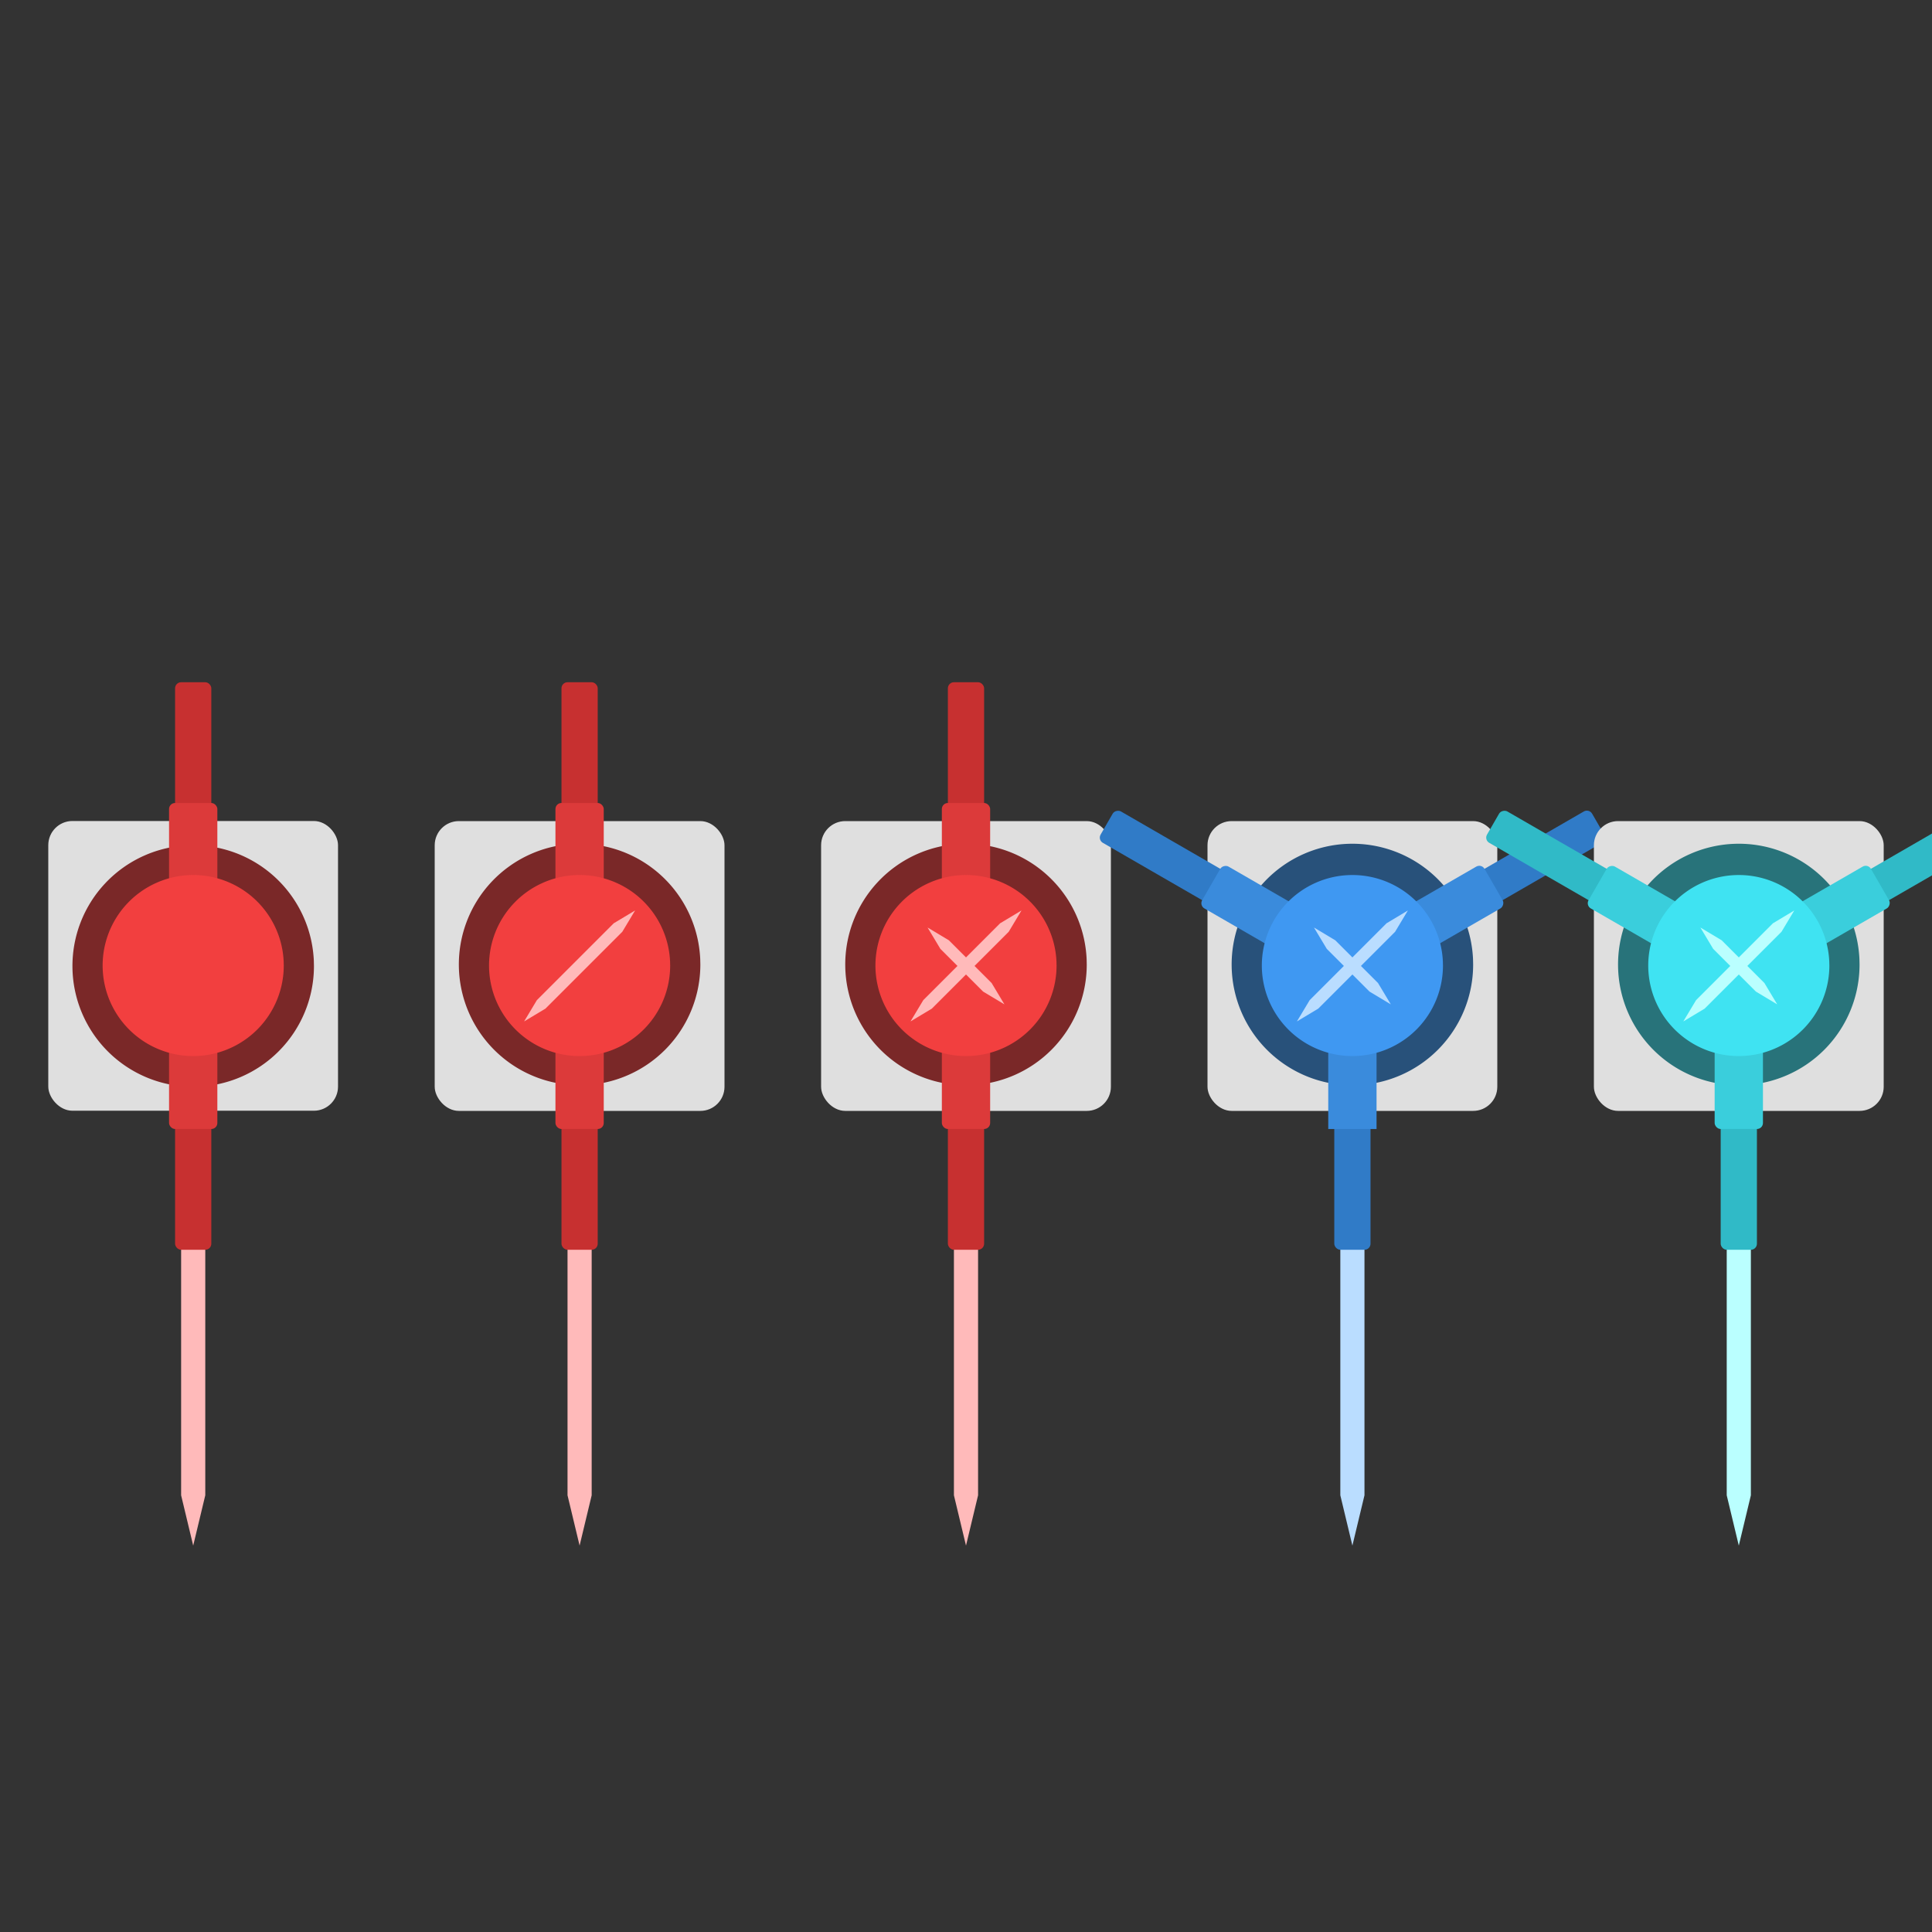 <?xml version="1.0" encoding="UTF-8" standalone="no"?>
<!-- Created with Inkscape (http://www.inkscape.org/) -->

<svg
   width="1280"
   height="1280"
   viewBox="0 0 1280 1280"
   version="1.1"
   id="SVGRoot"
   sodipodi:docname="tower.svg"
   inkscape:version="1.4.2 (ebf0e94, 2025-05-08)"
   inkscape:export-batch-path="/home/lionel/Documents/Godot/tower-defense/assets/towers/energy_blades/42"
   inkscape:export-batch-name=""
   xmlns:inkscape="http://www.inkscape.org/namespaces/inkscape"
   xmlns:sodipodi="http://sodipodi.sourceforge.net/DTD/sodipodi-0.dtd"
   xmlns="http://www.w3.org/2000/svg"
   xmlns:svg="http://www.w3.org/2000/svg">
  <rect x="0" y="0" width="1280" height="1280" fill="#333333" stroke="none"/>
  <sodipodi:namedview
     id="namedview137"
     pagecolor="#505050"
     bordercolor="#eeeeee"
     borderopacity="1"
     inkscape:showpageshadow="0"
     inkscape:pageopacity="0"
     inkscape:pagecheckerboard="0"
     inkscape:deskcolor="#505050"
     inkscape:document-units="px"
     showgrid="true"
     inkscape:zoom="0.5"
     inkscape:cx="299"
     inkscape:cy="812"
     inkscape:window-width="1920"
     inkscape:window-height="1011"
     inkscape:window-x="0"
     inkscape:window-y="32"
     inkscape:window-maximized="1"
     inkscape:current-layer="g13">
    <inkscape:grid
       type="xygrid"
       id="grid260"
       empspacing="2"
       spacingx="4"
       spacingy="4"
       originx="0"
       originy="0"
       units="px"
       dotted="false"
       snapvisiblegridlinesonly="true" />
    <inkscape:grid
       id="grid1"
       units="px"
       originx="0"
       originy="0"
       spacingx="128"
       spacingy="128"
       empcolor="#0099e5"
       empopacity="0.302"
       color="#0099e5"
       opacity="0.149"
       empspacing="1"
       enabled="true"
       visible="true"
       dotted="false" />
    <inkscape:grid
       id="grid2"
       units="px"
       originx="0"
       originy="0"
       spacingx="256"
       spacingy="256"
       empcolor="#0099e5"
       empopacity="0.302"
       color="#0099e5"
       opacity="0.149"
       empspacing="1"
       enabled="true"
       visible="true" />
  </sodipodi:namedview>
  <defs
     id="defs132" />
  <g
     inkscape:label="00"
     inkscape:groupmode="layer"
     id="layer1"
     style="display:none">
    <g
       id="layer2"
       inkscape:label="base"
       transform="matrix(1.005,0,0,1.005,-0.67,-0.67)"
       style="stroke-width:0.995">
      <rect
         style="fill:#dfdfdf;stroke-width:1.99;stroke-dasharray:none"
         id="rect1"
         width="191"
         height="191"
         x="32.5"
         y="32.5"
         ry="15.917"
         rx="15.917" />
    </g>
    <g
       id="layer7"
       inkscape:label="base_ring"
       style="display:inline">
      <path
         style="display:inline;fill:#7a2828;fill-opacity:1;stroke-width:8;stroke-linecap:round;stroke-linejoin:round"
         id="path3"
         sodipodi:type="arc"
         sodipodi:cx="128"
         sodipodi:cy="128"
         sodipodi:rx="80"
         sodipodi:ry="80"
         sodipodi:start="0"
         sodipodi:end="6.2374964"
         sodipodi:open="true"
         sodipodi:arc-type="arc"
         d="M 208,128 A 80,80 0 0 1 128.914,207.995 80,80 0 0 1 48.021,129.827 80,80 0 0 1 125.259,48.047 80,80 0 0 1 207.917,124.346"
         inkscape:label="base_ring" />
    </g>
    <g
       id="layer8"
       inkscape:label="blade"
       style="display:inline">
      <path
         style="display:inline;fill:#ffbaba;fill-opacity:1;stroke:none;stroke-width:1px;stroke-linecap:butt;stroke-linejoin:miter;stroke-opacity:1"
         d="m 136,256 v 160 l -8,32 -8,-32 V 256 Z"
         id="path5"
         sodipodi:nodetypes="cccccc"
         inkscape:label="blade" />
    </g>
    <g
       id="layer6"
       inkscape:label="blade_holder"
       style="display:inline">
      <rect
         style="display:inline;fill:#d23535;fill-opacity:1;stroke-width:8;stroke-linecap:round;stroke-linejoin:round"
         id="rect4"
         width="24"
         height="264"
         x="116"
         y="-4"
         rx="4"
         ry="4"
         inkscape:label="blade_holder" />
    </g>
    <g
       id="layer5"
       inkscape:label="cover"
       style="display:inline;stroke-width:1.004"
       transform="matrix(1,0,0,0.992,2.3602512e-5,0.963)">
      <path
         style="display:inline;fill:#f23f3f;fill-opacity:1;stroke-width:8.03;stroke-linecap:round;stroke-linejoin:round"
         id="path4"
         sodipodi:type="arc"
         sodipodi:cx="127.99999"
         sodipodi:cy="128"
         sodipodi:rx="60.000008"
         sodipodi:ry="60.454964"
         sodipodi:start="0"
         sodipodi:end="6.2374964"
         sodipodi:open="true"
         sodipodi:arc-type="arc"
         d="m 188,128 a 60,60.455 0 0 1 -59.315,60.451 60,60.455 0 0 1 -60.67,-59.07 60,60.455 0 0 1 57.929,-61.8 60,60.455 0 0 1 61.993,57.658"
         inkscape:label="cover" />
    </g>
  </g>
  <g
     inkscape:label="10"
     inkscape:groupmode="layer"
     id="g42"
     style="display:none">
    <g
       id="g37"
       inkscape:label="base"
       transform="matrix(1.005,0,0,1.005,255.33,-0.67)"
       style="stroke-width:0.995">
      <rect
         style="fill:#dfdfdf;stroke-width:1.99;stroke-dasharray:none"
         id="rect36"
         width="191"
         height="191"
         x="32.5"
         y="32.5"
         ry="15.917"
         rx="15.917" />
    </g>
    <g
       id="g38"
       inkscape:label="base_ring"
       style="display:inline"
       transform="translate(256)">
      <path
         style="display:inline;fill:#7a2828;fill-opacity:1;stroke-width:8;stroke-linecap:round;stroke-linejoin:round"
         id="path37"
         sodipodi:type="arc"
         sodipodi:cx="128"
         sodipodi:cy="128"
         sodipodi:rx="80"
         sodipodi:ry="80"
         sodipodi:start="0"
         sodipodi:end="6.2374964"
         sodipodi:open="true"
         sodipodi:arc-type="arc"
         d="M 208,128 A 80,80 0 0 1 128.914,207.995 80,80 0 0 1 48.021,129.827 80,80 0 0 1 125.259,48.047 80,80 0 0 1 207.917,124.346"
         inkscape:label="base_ring" />
    </g>
    <g
       id="g39"
       inkscape:label="blade"
       style="display:inline"
       transform="translate(256)">
      <path
         style="display:inline;fill:#ffbaba;fill-opacity:1;stroke:none;stroke-width:1px;stroke-linecap:butt;stroke-linejoin:miter;stroke-opacity:1"
         d="m 136,256 v 160 l -8,32 -8,-32 V 256 Z"
         id="path38"
         sodipodi:nodetypes="cccccc"
         inkscape:label="blade" />
    </g>
    <g
       id="g40"
       inkscape:label="blade_holder"
       style="display:inline"
       transform="translate(256)">
      <rect
         style="display:inline;fill:#d23535;fill-opacity:1;stroke-width:8;stroke-linecap:round;stroke-linejoin:round"
         id="rect39"
         width="24"
         height="264"
         x="116"
         y="-4"
         rx="4"
         ry="4"
         inkscape:label="blade_holder" />
    </g>
    <g
       id="g41"
       inkscape:label="cover"
       style="display:inline;stroke-width:1.004"
       transform="matrix(1,0,0,0.992,256,0.963)">
      <path
         style="display:inline;fill:#f23f3f;fill-opacity:1;stroke-width:8.03;stroke-linecap:round;stroke-linejoin:round"
         id="path40"
         sodipodi:type="arc"
         sodipodi:cx="127.99999"
         sodipodi:cy="128"
         sodipodi:rx="60.000008"
         sodipodi:ry="60.454964"
         sodipodi:start="0"
         sodipodi:end="6.2374964"
         sodipodi:open="true"
         sodipodi:arc-type="arc"
         d="m 188,128 a 60,60.455 0 0 1 -59.315,60.451 60,60.455 0 0 1 -60.67,-59.07 60,60.455 0 0 1 57.929,-61.8 60,60.455 0 0 1 61.993,57.658"
         inkscape:label="cover" />
      <path
         style="display:inline;fill:#ffbaba;fill-opacity:1;stroke:none;stroke-width:1.004px;stroke-linecap:butt;stroke-linejoin:miter;stroke-opacity:1"
         d="m 164.77,90.952 -14.142,8.55 -50.912,51.298 -8.485,14.249 14.142,-8.55 50.912,-51.298 z"
         id="path42" />
    </g>
  </g>
  <g
     inkscape:label="20"
     inkscape:groupmode="layer"
     id="g48"
     style="display:none"
     transform="translate(256)">
    <g
       id="g43"
       inkscape:label="base"
       transform="matrix(1.005,0,0,1.005,255.33,-0.67)"
       style="stroke-width:0.995">
      <rect
         style="fill:#dfdfdf;stroke-width:1.99;stroke-dasharray:none"
         id="rect42"
         width="191"
         height="191"
         x="32.5"
         y="32.5"
         ry="15.917"
         rx="15.917" />
    </g>
    <g
       id="g44"
       inkscape:label="base_ring"
       style="display:inline"
       transform="translate(256)">
      <path
         style="display:inline;fill:#7a2828;fill-opacity:1;stroke-width:8;stroke-linecap:round;stroke-linejoin:round"
         id="path43"
         sodipodi:type="arc"
         sodipodi:cx="128"
         sodipodi:cy="128"
         sodipodi:rx="80"
         sodipodi:ry="80"
         sodipodi:start="0"
         sodipodi:end="6.2374964"
         sodipodi:open="true"
         sodipodi:arc-type="arc"
         d="M 208,128 A 80,80 0 0 1 128.914,207.995 80,80 0 0 1 48.021,129.827 80,80 0 0 1 125.259,48.047 80,80 0 0 1 207.917,124.346"
         inkscape:label="base_ring" />
    </g>
    <g
       id="g45"
       inkscape:label="blade"
       style="display:inline"
       transform="translate(256)">
      <path
         style="display:inline;fill:#ffbaba;fill-opacity:1;stroke:none;stroke-width:1px;stroke-linecap:butt;stroke-linejoin:miter;stroke-opacity:1"
         d="m 136,256 v 160 l -8,32 -8,-32 V 256 Z"
         id="path44"
         sodipodi:nodetypes="cccccc"
         inkscape:label="blade" />
    </g>
    <g
       id="g46"
       inkscape:label="blade_holder"
       style="display:inline"
       transform="translate(256)">
      <rect
         style="display:inline;fill:#d23535;fill-opacity:1;stroke-width:8;stroke-linecap:round;stroke-linejoin:round"
         id="rect45"
         width="24"
         height="264"
         x="116"
         y="-4"
         rx="4"
         ry="4"
         inkscape:label="blade_holder" />
    </g>
    <g
       id="g47"
       inkscape:label="cover"
       style="display:inline;stroke-width:1.004"
       transform="matrix(1,0,0,0.992,256,0.963)">
      <path
         style="display:inline;fill:#f23f3f;fill-opacity:1;stroke-width:8.03;stroke-linecap:round;stroke-linejoin:round"
         id="path46"
         sodipodi:type="arc"
         sodipodi:cx="127.99999"
         sodipodi:cy="128"
         sodipodi:rx="60.000008"
         sodipodi:ry="60.454964"
         sodipodi:start="0"
         sodipodi:end="6.2374964"
         sodipodi:open="true"
         sodipodi:arc-type="arc"
         d="m 188,128 a 60,60.455 0 0 1 -59.315,60.451 60,60.455 0 0 1 -60.67,-59.07 60,60.455 0 0 1 57.929,-61.8 60,60.455 0 0 1 61.993,57.658"
         inkscape:label="cover" />
      <path
         style="display:inline;fill:#ffbaba;fill-opacity:1;stroke:none;stroke-width:1.004px;stroke-linecap:butt;stroke-linejoin:miter;stroke-opacity:1"
         d="m 102.544,102.351 8.485,14.249 28.284,28.499 14.142,8.55 -8.485,-14.249 -28.284,-28.499 z"
         id="path36"
         sodipodi:nodetypes="ccccccc" />
      <path
         style="display:inline;fill:#ffbaba;fill-opacity:1;stroke:none;stroke-width:1.004px;stroke-linecap:butt;stroke-linejoin:miter;stroke-opacity:1"
         d="m 164.77,90.952 -14.142,8.55 -50.912,51.298 -8.485,14.249 14.142,-8.55 50.912,-51.298 z"
         id="path47" />
    </g>
  </g>
  <g
     inkscape:label="30"
     inkscape:groupmode="layer"
     id="g113"
     style="display:none"
     transform="translate(256)">
    <g
       id="g107"
       inkscape:label="base"
       transform="matrix(1.005,0,0,1.005,511.33,-0.67)"
       style="stroke-width:0.995">
      <rect
         style="fill:#dfdfdf;stroke-width:1.99;stroke-dasharray:none"
         id="rect107"
         width="191"
         height="191"
         x="32.5"
         y="32.5"
         ry="15.917"
         rx="15.917" />
    </g>
    <g
       id="g108"
       inkscape:label="base_ring"
       style="display:inline"
       transform="translate(512)">
      <path
         style="display:inline;fill:#28517a;fill-opacity:1;stroke-width:8;stroke-linecap:round;stroke-linejoin:round"
         id="path107"
         sodipodi:type="arc"
         sodipodi:cx="128"
         sodipodi:cy="128"
         sodipodi:rx="80"
         sodipodi:ry="80"
         sodipodi:start="0"
         sodipodi:end="6.2374964"
         sodipodi:open="true"
         sodipodi:arc-type="arc"
         d="M 208,128 A 80,80 0 0 1 128.914,207.995 80,80 0 0 1 48.021,129.827 80,80 0 0 1 125.259,48.047 80,80 0 0 1 207.917,124.346"
         inkscape:label="base_ring" />
    </g>
    <g
       id="g109"
       inkscape:label="blade"
       style="display:inline"
       transform="translate(512)">
      <path
         style="display:inline;fill:#baddff;fill-opacity:1;stroke:none;stroke-width:1px;stroke-linecap:butt;stroke-linejoin:miter;stroke-opacity:1"
         d="m 136,256 v 160 l -8,32 -8,-32 V 256 Z"
         id="path108"
         sodipodi:nodetypes="cccccc"
         inkscape:label="blade" />
    </g>
    <g
       id="g110"
       inkscape:label="blade_holder"
       style="display:inline;stroke-width:1.817"
       transform="matrix(1,0,0,0.303,512,181.212)">
      <rect
         style="display:inline;fill:#3583d2;fill-opacity:1;stroke-width:14.533;stroke-linecap:round;stroke-linejoin:round"
         id="rect109"
         width="24"
         height="264"
         x="116"
         y="-4"
         rx="4"
         ry="13.2"
         inkscape:label="blade_holder" />
      <rect
         style="display:inline;fill:#3583d2;fill-opacity:1;stroke-width:14.533;stroke-linecap:round;stroke-linejoin:round"
         id="rect113"
         width="24"
         height="264"
         x="116"
         y="-4"
         rx="4"
         ry="13.2"
         inkscape:label="blade_holder"
         transform="matrix(-0.5,-2.858,0.262,-0.5,238.083,102.409)" />
      <rect
         style="display:inline;fill:#3583d2;fill-opacity:1;stroke-width:14.533;stroke-linecap:round;stroke-linejoin:round"
         id="rect114"
         width="24"
         height="264"
         x="116"
         y="-4"
         rx="4"
         ry="13.2"
         inkscape:label="blade_holder"
         transform="matrix(-0.5,2.858,-0.262,-0.5,145.917,-629.209)" />
    </g>
    <g
       id="g112"
       inkscape:label="cover"
       style="display:inline;stroke-width:1.004"
       transform="matrix(1,0,0,0.992,512,0.963)">
      <path
         style="display:inline;fill:#3f98f2;fill-opacity:1;stroke-width:8.03;stroke-linecap:round;stroke-linejoin:round"
         id="path110"
         sodipodi:type="arc"
         sodipodi:cx="127.99999"
         sodipodi:cy="128"
         sodipodi:rx="60.000008"
         sodipodi:ry="60.454964"
         sodipodi:start="0"
         sodipodi:end="6.2374964"
         sodipodi:open="true"
         sodipodi:arc-type="arc"
         d="m 188,128 a 60,60.455 0 0 1 -59.315,60.451 60,60.455 0 0 1 -60.67,-59.07 60,60.455 0 0 1 57.929,-61.8 60,60.455 0 0 1 61.993,57.658"
         inkscape:label="cover" />
      <path
         style="display:inline;fill:#baddff;fill-opacity:1;stroke:none;stroke-width:1.004px;stroke-linecap:butt;stroke-linejoin:miter;stroke-opacity:1"
         d="m 102.544,102.351 8.485,14.249 28.284,28.499 14.142,8.55 -8.485,-14.249 -28.284,-28.499 z"
         id="path111"
         sodipodi:nodetypes="ccccccc" />
      <path
         style="display:inline;fill:#baddff;fill-opacity:1;stroke:none;stroke-width:1.004px;stroke-linecap:butt;stroke-linejoin:miter;stroke-opacity:1"
         d="m 164.77,90.952 -14.142,8.55 -50.912,51.298 -8.485,14.249 14.142,-8.55 50.912,-51.298 z"
         id="path112" />
    </g>
  </g>
  <g
     inkscape:label="40"
     inkscape:groupmode="layer"
     id="g124"
     style="display:none"
     transform="translate(256)">
    <g
       id="g117"
       inkscape:label="base"
       transform="matrix(1.005,0,0,1.005,767.33,-0.67)"
       style="stroke-width:0.995">
      <rect
         style="fill:#dfdfdf;stroke-width:1.99;stroke-dasharray:none"
         id="rect117"
         width="191"
         height="191"
         x="32.5"
         y="32.5"
         ry="15.917"
         rx="15.917" />
    </g>
    <g
       id="g118"
       inkscape:label="base_ring"
       style="display:inline"
       transform="translate(768)">
      <path
         style="display:inline;fill:#28737a;fill-opacity:1;stroke-width:8;stroke-linecap:round;stroke-linejoin:round"
         id="path117"
         sodipodi:type="arc"
         sodipodi:cx="128"
         sodipodi:cy="128"
         sodipodi:rx="80"
         sodipodi:ry="80"
         sodipodi:start="0"
         sodipodi:end="6.2374964"
         sodipodi:open="true"
         sodipodi:arc-type="arc"
         d="M 208,128 A 80,80 0 0 1 128.914,207.995 80,80 0 0 1 48.021,129.827 80,80 0 0 1 125.259,48.047 80,80 0 0 1 207.917,124.346"
         inkscape:label="base_ring" />
    </g>
    <g
       id="g119"
       inkscape:label="blade"
       style="display:inline"
       transform="translate(768)">
      <path
         style="display:inline;fill:#baffff;fill-opacity:1;stroke:none;stroke-width:1px;stroke-linecap:butt;stroke-linejoin:miter;stroke-opacity:1"
         d="m 136,256 v 160 l -8,32 -8,-32 V 256 Z"
         id="path118"
         sodipodi:nodetypes="cccccc"
         inkscape:label="blade" />
    </g>
    <g
       id="g121"
       inkscape:label="blade_holder"
       style="display:inline;stroke-width:1.817"
       transform="matrix(1,0,0,0.303,768,181.212)">
      <rect
         style="display:inline;fill:#35c5d2;fill-opacity:1;stroke-width:14.533;stroke-linecap:round;stroke-linejoin:round"
         id="rect119"
         width="24"
         height="264"
         x="116"
         y="-4"
         rx="4"
         ry="13.2"
         inkscape:label="blade_holder" />
      <rect
         style="display:inline;fill:#35c5d2;fill-opacity:1;stroke-width:14.533;stroke-linecap:round;stroke-linejoin:round"
         id="rect120"
         width="24"
         height="264"
         x="116"
         y="-4"
         rx="4"
         ry="13.2"
         inkscape:label="blade_holder"
         transform="matrix(-0.5,-2.858,0.262,-0.5,238.083,102.409)" />
      <rect
         style="display:inline;fill:#35c5d2;fill-opacity:1;stroke-width:14.533;stroke-linecap:round;stroke-linejoin:round"
         id="rect121"
         width="24"
         height="264"
         x="116"
         y="-4"
         rx="4"
         ry="13.2"
         inkscape:label="blade_holder"
         transform="matrix(-0.5,2.858,-0.262,-0.5,145.917,-629.209)" />
    </g>
    <g
       id="g123"
       inkscape:label="cover"
       style="display:inline;stroke-width:1.004"
       transform="matrix(1,0,0,0.992,768,0.963)">
      <path
         style="display:inline;fill:#3fe3f2;fill-opacity:1;stroke-width:8.03;stroke-linecap:round;stroke-linejoin:round"
         id="path121"
         sodipodi:type="arc"
         sodipodi:cx="127.99999"
         sodipodi:cy="128"
         sodipodi:rx="60.000008"
         sodipodi:ry="60.454964"
         sodipodi:start="0"
         sodipodi:end="6.2374964"
         sodipodi:open="true"
         sodipodi:arc-type="arc"
         d="m 188,128 a 60,60.455 0 0 1 -59.315,60.451 60,60.455 0 0 1 -60.67,-59.07 60,60.455 0 0 1 57.929,-61.8 60,60.455 0 0 1 61.993,57.658"
         inkscape:label="cover" />
      <path
         style="display:inline;fill:#baffff;fill-opacity:1;stroke:none;stroke-width:1.004px;stroke-linecap:butt;stroke-linejoin:miter;stroke-opacity:1"
         d="m 102.544,102.351 8.485,14.249 28.284,28.499 14.142,8.55 -8.485,-14.249 -28.284,-28.499 z"
         id="path122"
         sodipodi:nodetypes="ccccccc" />
      <path
         style="display:inline;fill:#baffff;fill-opacity:1;stroke:none;stroke-width:1.004px;stroke-linecap:butt;stroke-linejoin:miter;stroke-opacity:1"
         d="m 164.77,90.952 -14.142,8.55 -50.912,51.298 -8.485,14.249 14.142,-8.55 50.912,-51.298 z"
         id="path123" />
    </g>
  </g>
  <g
     inkscape:groupmode="layer"
     id="layer4"
     inkscape:label="01"
     style="display:none">
    <g
       id="layer2-6"
       inkscape:label="base"
       transform="matrix(1.005,0,0,1.005,-4.188,267.347)"
       style="stroke-width:0.995">
      <rect
         style="display:inline;fill:#dfdfdf;stroke-width:1.99;stroke-dasharray:none"
         id="rect1-7"
         width="191"
         height="191"
         x="36"
         y="20.545"
         ry="15.917"
         rx="15.917" />
    </g>
    <g
       id="layer12"
       inkscape:label="base_ring"
       style="display:inline">
      <path
         style="display:inline;fill:#7a2828;fill-opacity:1;stroke-width:8;stroke-linecap:round;stroke-linejoin:round"
         id="path3-6"
         sodipodi:type="arc"
         sodipodi:cx="128"
         sodipodi:cy="384"
         sodipodi:rx="80"
         sodipodi:ry="80"
         sodipodi:start="0"
         sodipodi:end="6.2374964"
         sodipodi:open="true"
         sodipodi:arc-type="arc"
         d="m 208,384 a 80,80 0 0 1 -79.086,79.995 80,80 0 0 1 -80.893,-78.167 80,80 0 0 1 77.238,-81.78 80,80 0 0 1 82.657,76.299"
         inkscape:label="base_ring" />
    </g>
    <g
       id="layer11"
       inkscape:label="blade"
       style="display:inline">
      <path
         style="display:inline;fill:#ffbaba;fill-opacity:1;stroke:none;stroke-width:1px;stroke-linecap:butt;stroke-linejoin:miter;stroke-opacity:1"
         d="M 136,528 V 694.667 L 128,728 120,694.667 V 528 Z"
         id="path5-5"
         sodipodi:nodetypes="cccccc"
         inkscape:label="blade" />
    </g>
    <g
       id="layer10"
       inkscape:label="blade_holder"
       style="display:inline">
      <rect
         style="display:inline;fill:#d23535;fill-opacity:1;stroke-width:8;stroke-linecap:round;stroke-linejoin:round"
         id="rect4-3"
         width="24"
         height="296"
         x="116"
         y="236"
         rx="4"
         ry="4"
         inkscape:label="blade_holder" />
    </g>
    <g
       id="layer9"
       inkscape:label="cover"
       style="display:inline;stroke-width:1.004"
       transform="matrix(1,0,0,0.992,1.6657246e-5,2.89)">
      <path
         style="display:inline;fill:#f23f3f;fill-opacity:1;stroke-width:8.03;stroke-linecap:round;stroke-linejoin:round"
         id="path4-2"
         sodipodi:type="arc"
         sodipodi:cx="128"
         sodipodi:cy="384"
         sodipodi:rx="60.000008"
         sodipodi:ry="60.454964"
         sodipodi:start="0"
         sodipodi:end="6.2374964"
         sodipodi:open="true"
         sodipodi:arc-type="arc"
         d="m 188,384 a 60,60.455 0 0 1 -59.315,60.451 60,60.455 0 0 1 -60.67,-59.07 60,60.455 0 0 1 57.929,-61.8 60,60.455 0 0 1 61.993,57.658"
         inkscape:label="cover" />
    </g>
  </g>
  <g
     inkscape:groupmode="layer"
     id="g30"
     inkscape:label="11"
     style="display:none">
    <g
       id="g25"
       inkscape:label="base"
       transform="matrix(1.005,0,0,1.005,251.812,267.347)"
       style="stroke-width:0.995">
      <rect
         style="display:inline;fill:#dfdfdf;stroke-width:1.99;stroke-dasharray:none"
         id="rect24"
         width="191"
         height="191"
         x="36"
         y="20.545"
         ry="15.917"
         rx="15.917" />
    </g>
    <g
       id="g26"
       inkscape:label="base_ring"
       style="display:inline"
       transform="translate(256)">
      <path
         style="display:inline;fill:#7a2828;fill-opacity:1;stroke-width:8;stroke-linecap:round;stroke-linejoin:round"
         id="path25"
         sodipodi:type="arc"
         sodipodi:cx="128"
         sodipodi:cy="384"
         sodipodi:rx="80"
         sodipodi:ry="80"
         sodipodi:start="0"
         sodipodi:end="6.2374964"
         sodipodi:open="true"
         sodipodi:arc-type="arc"
         d="m 208,384 a 80,80 0 0 1 -79.086,79.995 80,80 0 0 1 -80.893,-78.167 80,80 0 0 1 77.238,-81.78 80,80 0 0 1 82.657,76.299"
         inkscape:label="base_ring" />
    </g>
    <g
       id="g27"
       inkscape:label="blade"
       style="display:inline"
       transform="translate(256)">
      <path
         style="display:inline;fill:#ffbaba;fill-opacity:1;stroke:none;stroke-width:1px;stroke-linecap:butt;stroke-linejoin:miter;stroke-opacity:1"
         d="M 136,528 V 694.667 L 128,728 120,694.667 V 528 Z"
         id="path26"
         sodipodi:nodetypes="cccccc"
         inkscape:label="blade" />
    </g>
    <g
       id="g28"
       inkscape:label="blade_holder"
       style="display:inline"
       transform="translate(256)">
      <rect
         style="display:inline;fill:#d23535;fill-opacity:1;stroke-width:8;stroke-linecap:round;stroke-linejoin:round"
         id="rect27"
         width="24"
         height="296"
         x="116"
         y="236"
         rx="4"
         ry="4"
         inkscape:label="blade_holder" />
    </g>
    <g
       id="g29"
       inkscape:label="cover"
       style="display:inline;stroke-width:1.004"
       transform="matrix(1,0,0,0.992,256,2.89)">
      <path
         style="display:inline;fill:#f23f3f;fill-opacity:1;stroke-width:8.03;stroke-linecap:round;stroke-linejoin:round"
         id="path28"
         sodipodi:type="arc"
         sodipodi:cx="128"
         sodipodi:cy="384"
         sodipodi:rx="60.000008"
         sodipodi:ry="60.454964"
         sodipodi:start="0"
         sodipodi:end="6.2374964"
         sodipodi:open="true"
         sodipodi:arc-type="arc"
         d="m 188,384 a 60,60.455 0 0 1 -59.315,60.451 60,60.455 0 0 1 -60.67,-59.07 60,60.455 0 0 1 57.929,-61.8 60,60.455 0 0 1 61.993,57.658"
         inkscape:label="cover" />
      <path
         style="display:inline;fill:#ffbaba;fill-opacity:1;stroke:none;stroke-width:1.004px;stroke-linecap:butt;stroke-linejoin:miter;stroke-opacity:1"
         d="m 164.77,346.952 -14.142,8.55 -50.912,51.298 -8.485,14.249 14.142,-8.55 50.912,-51.298 z"
         id="path30" />
    </g>
  </g>
  <g
     inkscape:groupmode="layer"
     id="g36"
     inkscape:label="21"
     style="display:none">
    <g
       id="g31"
       inkscape:label="base"
       transform="matrix(1.005,0,0,1.005,507.812,267.347)"
       style="stroke-width:0.995">
      <rect
         style="display:inline;fill:#dfdfdf;stroke-width:1.99;stroke-dasharray:none"
         id="rect30"
         width="191"
         height="191"
         x="36"
         y="20.545"
         ry="15.917"
         rx="15.917" />
    </g>
    <g
       id="g32"
       inkscape:label="base_ring"
       style="display:inline"
       transform="translate(512)">
      <path
         style="display:inline;fill:#7a2828;fill-opacity:1;stroke-width:8;stroke-linecap:round;stroke-linejoin:round"
         id="path31"
         sodipodi:type="arc"
         sodipodi:cx="128"
         sodipodi:cy="384"
         sodipodi:rx="80"
         sodipodi:ry="80"
         sodipodi:start="0"
         sodipodi:end="6.2374964"
         sodipodi:open="true"
         sodipodi:arc-type="arc"
         d="m 208,384 a 80,80 0 0 1 -79.086,79.995 80,80 0 0 1 -80.893,-78.167 80,80 0 0 1 77.238,-81.78 80,80 0 0 1 82.657,76.299"
         inkscape:label="base_ring" />
    </g>
    <g
       id="g33"
       inkscape:label="blade"
       style="display:inline"
       transform="translate(512)">
      <path
         style="display:inline;fill:#ffbaba;fill-opacity:1;stroke:none;stroke-width:1px;stroke-linecap:butt;stroke-linejoin:miter;stroke-opacity:1"
         d="M 136,528 V 694.667 L 128,728 120,694.667 V 528 Z"
         id="path32"
         sodipodi:nodetypes="cccccc"
         inkscape:label="blade" />
    </g>
    <g
       id="g34"
       inkscape:label="blade_holder"
       style="display:inline"
       transform="translate(512)">
      <rect
         style="display:inline;fill:#d23535;fill-opacity:1;stroke-width:8;stroke-linecap:round;stroke-linejoin:round"
         id="rect33"
         width="24"
         height="296"
         x="116"
         y="236"
         rx="4"
         ry="4"
         inkscape:label="blade_holder" />
    </g>
    <g
       id="g35"
       inkscape:label="cover"
       style="display:inline;stroke-width:1.004"
       transform="matrix(1,0,0,0.992,512,2.89)">
      <path
         style="display:inline;fill:#f23f3f;fill-opacity:1;stroke-width:8.03;stroke-linecap:round;stroke-linejoin:round"
         id="path34"
         sodipodi:type="arc"
         sodipodi:cx="128"
         sodipodi:cy="384"
         sodipodi:rx="60.000008"
         sodipodi:ry="60.454964"
         sodipodi:start="0"
         sodipodi:end="6.2374964"
         sodipodi:open="true"
         sodipodi:arc-type="arc"
         d="m 188,384 a 60,60.455 0 0 1 -59.315,60.451 60,60.455 0 0 1 -60.67,-59.07 60,60.455 0 0 1 57.929,-61.8 60,60.455 0 0 1 61.993,57.658"
         inkscape:label="cover" />
      <path
         style="display:inline;fill:#ffbaba;fill-opacity:1;stroke:none;stroke-width:1.004px;stroke-linecap:butt;stroke-linejoin:miter;stroke-opacity:1"
         d="m 164.77,346.952 -14.142,8.55 -50.912,51.298 -8.485,14.249 14.142,-8.55 50.912,-51.298 z"
         id="path35" />
      <path
         style="display:inline;fill:#ffbaba;fill-opacity:1;stroke:none;stroke-width:1.004px;stroke-linecap:butt;stroke-linejoin:miter;stroke-opacity:1"
         d="m 102.544,358.351 8.485,14.249 28.284,28.499 14.142,8.55 -8.485,-14.249 -28.284,-28.499 z"
         id="path48"
         sodipodi:nodetypes="ccccccc" />
    </g>
  </g>
  <g
     inkscape:groupmode="layer"
     id="g105"
     inkscape:label="31"
     style="display:none">
    <g
       id="g99"
       inkscape:label="base"
       transform="matrix(1.005,0,0,1.005,763.812,267.347)"
       style="stroke-width:0.995">
      <rect
         style="display:inline;fill:#dfdfdf;stroke-width:1.99;stroke-dasharray:none"
         id="rect99"
         width="191"
         height="191"
         x="36"
         y="20.545"
         ry="15.917"
         rx="15.917" />
    </g>
    <g
       id="g100"
       inkscape:label="base_ring"
       style="display:inline"
       transform="translate(768)">
      <path
         style="display:inline;fill:#28517a;fill-opacity:1;stroke-width:8;stroke-linecap:round;stroke-linejoin:round"
         id="path99"
         sodipodi:type="arc"
         sodipodi:cx="128"
         sodipodi:cy="384"
         sodipodi:rx="80"
         sodipodi:ry="80"
         sodipodi:start="0"
         sodipodi:end="6.2374964"
         sodipodi:open="true"
         sodipodi:arc-type="arc"
         d="m 208,384 a 80,80 0 0 1 -79.086,79.995 80,80 0 0 1 -80.893,-78.167 80,80 0 0 1 77.238,-81.78 80,80 0 0 1 82.657,76.299"
         inkscape:label="base_ring" />
    </g>
    <g
       id="g101"
       inkscape:label="blade"
       style="display:inline"
       transform="translate(768)">
      <path
         style="display:inline;fill:#baddff;fill-opacity:1;stroke:none;stroke-width:1px;stroke-linecap:butt;stroke-linejoin:miter;stroke-opacity:1"
         d="M 136,528 V 694.667 L 128,728 120,694.667 V 528 Z"
         id="path100"
         sodipodi:nodetypes="cccccc"
         inkscape:label="blade" />
    </g>
    <g
       id="g102"
       inkscape:label="blade_holder"
       style="display:inline;stroke-width:1.756"
       transform="matrix(1,0,0,0.324,768,359.459)"
       inkscape:transform-center-x="-3.8146973e-06"
       inkscape:transform-center-y="100">
      <rect
         style="display:inline;fill:#3583d2;fill-opacity:1;stroke-width:14.048;stroke-linecap:round;stroke-linejoin:round"
         id="rect101"
         width="24"
         height="296"
         x="116"
         y="236"
         rx="4"
         ry="12.333"
         inkscape:label="blade_holder" />
      <rect
         style="display:inline;fill:#3583d2;fill-opacity:1;stroke-width:14.048;stroke-linecap:round;stroke-linejoin:round"
         id="rect106"
         width="24"
         height="296"
         x="116"
         y="236"
         rx="4"
         ry="12.333"
         inkscape:label="blade_holder"
         transform="matrix(-0.5,2.67,-0.281,-0.5,213.253,-228.291)" />
      <rect
         style="display:inline;fill:#3583d2;fill-opacity:1;stroke-width:14.048;stroke-linecap:round;stroke-linejoin:round"
         id="rect105"
         width="24"
         height="296"
         x="116"
         y="236"
         rx="4"
         ry="12.333"
         inkscape:label="blade_holder"
         transform="matrix(-0.5,-2.67,0.281,-0.5,170.747,455.291)" />
    </g>
    <g
       id="g104"
       inkscape:label="cover"
       style="display:inline;stroke-width:1.004"
       transform="matrix(1,0,0,0.992,768,2.89)">
      <path
         style="display:inline;fill:#3f98f2;fill-opacity:1;stroke-width:8.03;stroke-linecap:round;stroke-linejoin:round"
         id="path102"
         sodipodi:type="arc"
         sodipodi:cx="128"
         sodipodi:cy="384"
         sodipodi:rx="60.000008"
         sodipodi:ry="60.454964"
         sodipodi:start="0"
         sodipodi:end="6.2374964"
         sodipodi:open="true"
         sodipodi:arc-type="arc"
         d="m 188,384 a 60,60.455 0 0 1 -59.315,60.451 60,60.455 0 0 1 -60.67,-59.07 60,60.455 0 0 1 57.929,-61.8 60,60.455 0 0 1 61.993,57.658"
         inkscape:label="cover" />
      <path
         style="display:inline;fill:#baddff;fill-opacity:1;stroke:none;stroke-width:1.004px;stroke-linecap:butt;stroke-linejoin:miter;stroke-opacity:1"
         d="m 164.77,346.952 -14.142,8.55 -50.912,51.298 -8.485,14.249 14.142,-8.55 50.912,-51.298 z"
         id="path103" />
      <path
         style="display:inline;fill:#baddff;fill-opacity:1;stroke:none;stroke-width:1.004px;stroke-linecap:butt;stroke-linejoin:miter;stroke-opacity:1"
         d="m 102.544,358.351 8.485,14.249 28.284,28.499 14.142,8.55 -8.485,-14.249 -28.284,-28.499 z"
         id="path104"
         sodipodi:nodetypes="ccccccc" />
    </g>
  </g>
  <g
     inkscape:groupmode="layer"
     id="g132"
     inkscape:label="41"
     style="display:none">
    <g
       id="g125"
       inkscape:label="base"
       transform="matrix(1.005,0,0,1.005,1019.812,267.347)"
       style="stroke-width:0.995">
      <rect
         style="display:inline;fill:#dfdfdf;stroke-width:1.99;stroke-dasharray:none"
         id="rect124"
         width="191"
         height="191"
         x="36"
         y="20.545"
         ry="15.917"
         rx="15.917" />
    </g>
    <g
       id="g126"
       inkscape:label="base_ring"
       style="display:inline"
       transform="translate(1024)">
      <path
         style="display:inline;fill:#28737a;fill-opacity:1;stroke-width:8;stroke-linecap:round;stroke-linejoin:round"
         id="path125"
         sodipodi:type="arc"
         sodipodi:cx="128"
         sodipodi:cy="384"
         sodipodi:rx="80"
         sodipodi:ry="80"
         sodipodi:start="0"
         sodipodi:end="6.2374964"
         sodipodi:open="true"
         sodipodi:arc-type="arc"
         d="m 208,384 a 80,80 0 0 1 -79.086,79.995 80,80 0 0 1 -80.893,-78.167 80,80 0 0 1 77.238,-81.78 80,80 0 0 1 82.657,76.299"
         inkscape:label="base_ring" />
    </g>
    <g
       id="g127"
       inkscape:label="blade"
       style="display:inline;fill:#baffff;fill-opacity:1"
       transform="translate(1024)">
      <path
         style="display:inline;fill:#baffff;fill-opacity:1;stroke:none;stroke-width:1px;stroke-linecap:butt;stroke-linejoin:miter;stroke-opacity:1"
         d="M 136,528 V 694.667 L 128,728 120,694.667 V 528 Z"
         id="path126"
         sodipodi:nodetypes="cccccc"
         inkscape:label="blade" />
    </g>
    <g
       id="g129"
       inkscape:label="blade_holder"
       style="display:inline;stroke-width:1.756"
       transform="matrix(1,0,0,0.324,1024,359.459)"
       inkscape:transform-center-x="-3.8146973e-06"
       inkscape:transform-center-y="100">
      <rect
         style="display:inline;fill:#35c5d2;fill-opacity:1;stroke-width:14.048;stroke-linecap:round;stroke-linejoin:round"
         id="rect127"
         width="24"
         height="296"
         x="116"
         y="236"
         rx="4"
         ry="12.333"
         inkscape:label="blade_holder" />
      <rect
         style="display:inline;fill:#35c5d2;fill-opacity:1;stroke-width:14.048;stroke-linecap:round;stroke-linejoin:round"
         id="rect128"
         width="24"
         height="296"
         x="116"
         y="236"
         rx="4"
         ry="12.333"
         inkscape:label="blade_holder"
         transform="matrix(-0.5,2.67,-0.281,-0.5,213.253,-228.291)" />
      <rect
         style="display:inline;fill:#35c5d2;fill-opacity:1;stroke-width:14.048;stroke-linecap:round;stroke-linejoin:round"
         id="rect129"
         width="24"
         height="296"
         x="116"
         y="236"
         rx="4"
         ry="12.333"
         inkscape:label="blade_holder"
         transform="matrix(-0.5,-2.67,0.281,-0.5,170.747,455.291)" />
    </g>
    <g
       id="g131"
       inkscape:label="cover"
       style="display:inline;stroke-width:1.004"
       transform="matrix(1,0,0,0.992,1024,2.89)">
      <path
         style="display:inline;fill:#3fe3f2;fill-opacity:1;stroke-width:8.03;stroke-linecap:round;stroke-linejoin:round"
         id="path129"
         sodipodi:type="arc"
         sodipodi:cx="128"
         sodipodi:cy="384"
         sodipodi:rx="60.000008"
         sodipodi:ry="60.454964"
         sodipodi:start="0"
         sodipodi:end="6.2374964"
         sodipodi:open="true"
         sodipodi:arc-type="arc"
         d="m 188,384 a 60,60.455 0 0 1 -59.315,60.451 60,60.455 0 0 1 -60.67,-59.07 60,60.455 0 0 1 57.929,-61.8 60,60.455 0 0 1 61.993,57.658"
         inkscape:label="cover" />
      <path
         style="display:inline;fill:#baffff;fill-opacity:1;stroke:none;stroke-width:1.004px;stroke-linecap:butt;stroke-linejoin:miter;stroke-opacity:1"
         d="m 164.77,346.952 -14.142,8.55 -50.912,51.298 -8.485,14.249 14.142,-8.55 50.912,-51.298 z"
         id="path130" />
      <path
         style="display:inline;fill:#baffff;fill-opacity:1;stroke:none;stroke-width:1.004px;stroke-linecap:butt;stroke-linejoin:miter;stroke-opacity:1"
         d="m 102.544,358.351 8.485,14.249 28.284,28.499 14.142,8.55 -8.485,-14.249 -28.284,-28.499 z"
         id="path131"
         sodipodi:nodetypes="ccccccc" />
    </g>
  </g>
  <g
     inkscape:groupmode="layer"
     id="g7"
     inkscape:label="02"
     style="display:inline">
    <g
       id="g2"
       inkscape:label="base"
       transform="matrix(1.005,0,0,1.005,-4.188,266.007)"
       style="display:inline;stroke-width:0.995">
      <rect
         style="fill:#dfdfdf;stroke-width:1.99;stroke-dasharray:none"
         id="rect2"
         width="191"
         height="191"
         x="36"
         y="276.545"
         ry="15.917"
         rx="15.917" />
    </g>
    <g
       id="layer13"
       inkscape:label="base_ring"
       style="display:inline">
      <path
         style="display:inline;fill:#7a2828;fill-opacity:1;stroke-width:8;stroke-linecap:round;stroke-linejoin:round"
         id="path2"
         sodipodi:type="arc"
         sodipodi:cx="128"
         sodipodi:cy="640"
         sodipodi:rx="80"
         sodipodi:ry="80"
         sodipodi:start="0"
         sodipodi:end="6.2374964"
         sodipodi:open="true"
         sodipodi:arc-type="arc"
         d="m 208,640 a 80,80 0 0 1 -79.086,79.995 80,80 0 0 1 -80.893,-78.167 80,80 0 0 1 77.238,-81.78 80,80 0 0 1 82.657,76.299"
         inkscape:label="base_ring" />
    </g>
    <g
       id="layer14"
       inkscape:label="blade">
      <path
         style="display:inline;fill:#ffbaba;fill-opacity:1;stroke:none;stroke-width:1px;stroke-linecap:butt;stroke-linejoin:miter;stroke-opacity:1"
         d="M 136,824 V 990.667 L 128,1024 120,990.667 V 824 Z"
         id="path6"
         sodipodi:nodetypes="cccccc"
         inkscape:label="blade" />
    </g>
    <g
       id="layer15"
       inkscape:label="blade_holder">
      <rect
         style="display:inline;fill:#c73030;fill-opacity:1;stroke-width:8;stroke-linecap:round;stroke-linejoin:round"
         id="rect6"
         width="24"
         height="376"
         x="116"
         y="452"
         rx="4"
         ry="4"
         inkscape:label="blade_holder" />
      <rect
         style="fill:#dc3a3a;fill-opacity:1;stroke-width:8;stroke-linecap:round;stroke-linejoin:round"
         id="rect7"
         width="32"
         height="216"
         x="112"
         y="532"
         rx="4"
         ry="4" />
    </g>
    <g
       id="layer16"
       inkscape:label="cover"
       transform="matrix(1,0,0,0.992,4.3233225e-6,4.816)"
       style="stroke-width:1.004">
      <path
         style="display:inline;fill:#f23f3f;fill-opacity:1;stroke-width:8.03;stroke-linecap:round;stroke-linejoin:round"
         id="path7"
         sodipodi:type="arc"
         sodipodi:cx="128"
         sodipodi:cy="640"
         sodipodi:rx="60.000008"
         sodipodi:ry="60.454964"
         sodipodi:start="0"
         sodipodi:end="6.2374964"
         sodipodi:open="true"
         sodipodi:arc-type="arc"
         d="m 188,640 a 60,60.455 0 0 1 -59.315,60.451 60,60.455 0 0 1 -60.67,-59.07 60,60.455 0 0 1 57.929,-61.8 60,60.455 0 0 1 61.993,57.658"
         inkscape:label="cover" />
    </g>
  </g>
  <g
     inkscape:groupmode="layer"
     id="g13"
     inkscape:label="12"
     style="display:inline">
    <g
       id="g8"
       inkscape:label="base"
       transform="translate(252,267.455)">
      <rect
         style="fill:#dfdfdf;stroke-width:2;stroke-dasharray:none"
         id="rect8"
         width="192"
         height="192"
         x="36"
         y="276.545"
         ry="16"
         rx="16" />
    </g>
    <g
       id="g9"
       inkscape:label="base_ring"
       style="display:inline"
       transform="translate(256,-1)">
      <path
         style="display:inline;fill:#7a2828;fill-opacity:1;stroke-width:8;stroke-linecap:round;stroke-linejoin:round"
         id="path8"
         sodipodi:type="arc"
         sodipodi:cx="128"
         sodipodi:cy="640"
         sodipodi:rx="80"
         sodipodi:ry="80"
         sodipodi:start="0"
         sodipodi:end="6.2374964"
         sodipodi:open="true"
         sodipodi:arc-type="arc"
         d="m 208,640 a 80,80 0 0 1 -79.086,79.995 80,80 0 0 1 -80.893,-78.167 80,80 0 0 1 77.238,-81.78 80,80 0 0 1 82.657,76.299"
         inkscape:label="base_ring" />
    </g>
    <g
       id="g10"
       inkscape:label="blade"
       transform="translate(256)"
       style="fill:#ffbaba;fill-opacity:1">
      <path
         style="display:inline;fill:#ffbaba;fill-opacity:1;stroke:none;stroke-width:1px;stroke-linecap:butt;stroke-linejoin:miter;stroke-opacity:1"
         d="M 136,824 V 990.667 L 128,1024 120,990.667 V 824 Z"
         id="path9"
         sodipodi:nodetypes="cccccc"
         inkscape:label="blade" />
    </g>
    <g
       id="g11"
       inkscape:label="blade_holder"
       transform="translate(256,-4.1473404e-5)"
       style="stroke-width:1">
      <rect
         style="display:inline;fill:#c73030;fill-opacity:1;stroke-width:8;stroke-linecap:round;stroke-linejoin:round"
         id="rect10"
         width="24"
         height="376"
         x="116"
         y="452"
         rx="4"
         ry="4"
         inkscape:label="blade_holder" />
      <rect
         style="fill:#dc3a3a;fill-opacity:1;stroke-width:8;stroke-linecap:round;stroke-linejoin:round"
         id="rect11"
         width="32"
         height="216"
         x="112"
         y="532"
         rx="4"
         ry="4" />
    </g>
    <g
       id="g12"
       inkscape:label="cover"
       transform="matrix(1,0,0,0.992,256,4.816)"
       style="stroke-width:1.004">
      <path
         style="display:inline;fill:#f23f3f;fill-opacity:1;stroke-width:8.03;stroke-linecap:round;stroke-linejoin:round"
         id="path11"
         sodipodi:type="arc"
         sodipodi:cx="128"
         sodipodi:cy="640"
         sodipodi:rx="60.000008"
         sodipodi:ry="60.454964"
         sodipodi:start="0"
         sodipodi:end="6.2374964"
         sodipodi:open="true"
         sodipodi:arc-type="arc"
         d="m 188,640 a 60,60.455 0 0 1 -59.315,60.451 60,60.455 0 0 1 -60.67,-59.07 60,60.455 0 0 1 57.929,-61.8 60,60.455 0 0 1 61.993,57.658"
         inkscape:label="cover" />
      <path
         style="display:inline;fill:#ffbaba;fill-opacity:1;stroke:none;stroke-width:1px;stroke-linecap:butt;stroke-linejoin:miter;stroke-opacity:1"
         d="m 420.77,603.23 -14.142,8.485 -50.912,50.912 -8.485,14.142 14.142,-8.485 50.912,-50.912 z"
         id="path13"
         transform="matrix(1,0,0,1.008,-256,-4.853)" />
    </g>
  </g>
  <g
     inkscape:groupmode="layer"
     id="g24"
     inkscape:label="22"
     style="display:inline">
    <g
       id="g19"
       inkscape:label="base"
       transform="translate(508,267.455)">
      <rect
         style="fill:#dfdfdf;stroke-width:2;stroke-dasharray:none"
         id="rect19"
         width="192"
         height="192"
         x="36"
         y="276.545"
         ry="16"
         rx="16" />
    </g>
    <g
       id="g20"
       inkscape:label="base_ring"
       style="display:inline"
       transform="translate(512,-1)">
      <path
         style="display:inline;fill:#7a2828;fill-opacity:1;stroke-width:8;stroke-linecap:round;stroke-linejoin:round"
         id="path19"
         sodipodi:type="arc"
         sodipodi:cx="128"
         sodipodi:cy="640"
         sodipodi:rx="80"
         sodipodi:ry="80"
         sodipodi:start="0"
         sodipodi:end="6.2374964"
         sodipodi:open="true"
         sodipodi:arc-type="arc"
         d="m 208,640 a 80,80 0 0 1 -79.086,79.995 80,80 0 0 1 -80.893,-78.167 80,80 0 0 1 77.238,-81.78 80,80 0 0 1 82.657,76.299"
         inkscape:label="base_ring" />
    </g>
    <g
       id="g21"
       inkscape:label="blade"
       transform="translate(512,4.1473404e-5)"
       style="fill:#ffbaba;fill-opacity:1">
      <path
         style="display:inline;fill:#ffbaba;fill-opacity:1;stroke:none;stroke-width:1px;stroke-linecap:butt;stroke-linejoin:miter;stroke-opacity:1"
         d="M 136,824 V 990.667 L 128,1024 120,990.667 V 824 Z"
         id="path20"
         sodipodi:nodetypes="cccccc"
         inkscape:label="blade" />
    </g>
    <g
       id="g22"
       inkscape:label="blade_holder"
       transform="translate(512)"
       style="stroke-width:1">
      <rect
         style="display:inline;fill:#c73030;fill-opacity:1;stroke-width:8;stroke-linecap:round;stroke-linejoin:round"
         id="rect21"
         width="24"
         height="376"
         x="116"
         y="452"
         rx="4"
         ry="4"
         inkscape:label="blade_holder" />
      <rect
         style="fill:#dc3a3a;fill-opacity:1;stroke-width:8;stroke-linecap:round;stroke-linejoin:round"
         id="rect22"
         width="32"
         height="216"
         x="112"
         y="532"
         rx="4"
         ry="4" />
    </g>
    <g
       id="g23"
       inkscape:label="cover"
       transform="matrix(1,0,0,0.992,512,4.816)"
       style="display:inline;stroke-width:1.004">
      <path
         style="display:inline;fill:#f23f3f;fill-opacity:1;stroke-width:8.03;stroke-linecap:round;stroke-linejoin:round"
         id="path22"
         sodipodi:type="arc"
         sodipodi:cx="128"
         sodipodi:cy="640"
         sodipodi:rx="60.000008"
         sodipodi:ry="60.454964"
         sodipodi:start="0"
         sodipodi:end="6.2374964"
         sodipodi:open="true"
         sodipodi:arc-type="arc"
         d="m 188,640 a 60,60.455 0 0 1 -59.315,60.451 60,60.455 0 0 1 -60.67,-59.07 60,60.455 0 0 1 57.929,-61.8 60,60.455 0 0 1 61.993,57.658"
         inkscape:label="cover" />
      <path
         style="display:inline;fill:#ffbaba;fill-opacity:1;stroke:none;stroke-width:1px;stroke-linecap:butt;stroke-linejoin:miter;stroke-opacity:1"
         d="m 676.77,603.23 -14.142,8.485 -50.912,50.912 -8.485,14.142 14.142,-8.485 50.912,-50.912 z"
         id="path23"
         transform="matrix(1,0,0,1.008,-512,-4.853)" />
      <path
         style="display:inline;fill:#ffbaba;fill-opacity:1;stroke:none;stroke-width:1px;stroke-linecap:butt;stroke-linejoin:miter;stroke-opacity:1"
         d="m 614.544,614.544 8.485,14.142 28.284,28.284 14.142,8.485 -8.485,-14.142 -28.284,-28.284 z"
         id="path24"
         sodipodi:nodetypes="ccccccc"
         transform="matrix(1,0,0,1.008,-512,-4.853)" />
    </g>
  </g>
  <g
     inkscape:groupmode="layer"
     id="g95"
     inkscape:label="32"
     style="display:inline">
    <g
       id="g89"
       inkscape:label="base"
       transform="translate(764,267.455)">
      <rect
         style="fill:#dfdfdf;stroke-width:2;stroke-dasharray:none"
         id="rect88"
         width="192"
         height="192"
         x="36"
         y="276.545"
         ry="16"
         rx="16" />
    </g>
    <g
       id="g90"
       inkscape:label="base_ring"
       style="display:inline"
       transform="translate(768,-1)">
      <path
         style="display:inline;fill:#28517a;fill-opacity:1;stroke-width:8;stroke-linecap:round;stroke-linejoin:round"
         id="path89"
         sodipodi:type="arc"
         sodipodi:cx="128"
         sodipodi:cy="640"
         sodipodi:rx="80"
         sodipodi:ry="80"
         sodipodi:start="0"
         sodipodi:end="6.2374964"
         sodipodi:open="true"
         sodipodi:arc-type="arc"
         d="m 208,640 a 80,80 0 0 1 -79.086,79.995 80,80 0 0 1 -80.893,-78.167 80,80 0 0 1 77.238,-81.78 80,80 0 0 1 82.657,76.299"
         inkscape:label="base_ring" />
    </g>
    <g
       id="g91"
       inkscape:label="blade"
       transform="translate(768)"
       style="fill:#ffbaba;fill-opacity:1">
      <path
         style="display:inline;fill:#baddff;fill-opacity:1;stroke:none;stroke-width:1px;stroke-linecap:butt;stroke-linejoin:miter;stroke-opacity:1"
         d="M 136,824 V 990.667 L 128,1024 120,990.667 V 824 Z"
         id="path90"
         sodipodi:nodetypes="cccccc"
         inkscape:label="blade" />
    </g>
    <g
       id="g92"
       inkscape:label="blade_holder"
       transform="translate(768,-4.3945312e-5)"
       style="stroke-width:1">
      <rect
         style="display:inline;fill:#307bc7;fill-opacity:1;stroke-width:8;stroke-linecap:round;stroke-linejoin:round"
         id="rect91"
         width="24"
         height="84"
         x="116"
         y="744"
         rx="4"
         ry="4"
         inkscape:label="blade_holder" />
      <rect
         style="fill:#3a8bdc;fill-opacity:1;stroke-width:8;stroke-linecap:round;stroke-linejoin:round"
         id="rect92"
         width="32"
         height="56"
         x="112"
         y="692"
         rx="4"
         ry="0" />
      <rect
         style="display:inline;fill:#307bc7;fill-opacity:1;stroke-width:8;stroke-linecap:round;stroke-linejoin:round"
         id="rect97"
         width="24"
         height="84"
         x="116"
         y="744"
         rx="4"
         ry="4"
         inkscape:label="blade_holder"
         transform="rotate(120,128,640)" />
      <rect
         style="display:inline;fill:#3a8bdc;fill-opacity:1;stroke-width:8;stroke-linecap:round;stroke-linejoin:round"
         id="rect98"
         width="32"
         height="56"
         x="112"
         y="692"
         rx="4"
         ry="4"
         transform="rotate(120,128,640)" />
      <rect
         style="display:inline;fill:#307bc7;fill-opacity:1;stroke-width:8;stroke-linecap:round;stroke-linejoin:round"
         id="rect95"
         width="24"
         height="84"
         x="116"
         y="744"
         rx="4"
         ry="4"
         inkscape:label="blade_holder"
         transform="rotate(-120,128,640)" />
      <rect
         style="display:inline;fill:#3a8bdc;fill-opacity:1;stroke-width:8;stroke-linecap:round;stroke-linejoin:round"
         id="rect96"
         width="32"
         height="56"
         x="112"
         y="692"
         rx="4"
         ry="4"
         transform="rotate(-120,128,640)" />
    </g>
    <g
       id="g94"
       inkscape:label="cover"
       transform="matrix(1,0,0,0.992,768,4.816)"
       style="display:inline;stroke-width:1.004">
      <path
         style="display:inline;fill:#3f98f2;fill-opacity:1;stroke-width:8.03;stroke-linecap:round;stroke-linejoin:round"
         id="path92"
         sodipodi:type="arc"
         sodipodi:cx="128"
         sodipodi:cy="640"
         sodipodi:rx="60.000008"
         sodipodi:ry="60.454964"
         sodipodi:start="0"
         sodipodi:end="6.2374964"
         sodipodi:open="true"
         sodipodi:arc-type="arc"
         d="m 188,640 a 60,60.455 0 0 1 -59.315,60.451 60,60.455 0 0 1 -60.67,-59.07 60,60.455 0 0 1 57.929,-61.8 60,60.455 0 0 1 61.993,57.658"
         inkscape:label="cover" />
      <path
         style="display:inline;fill:#baddff;fill-opacity:1;stroke:none;stroke-width:1px;stroke-linecap:butt;stroke-linejoin:miter;stroke-opacity:1"
         d="m 676.77,603.23 -14.142,8.485 -50.912,50.912 -8.485,14.142 14.142,-8.485 50.912,-50.912 z"
         id="path93"
         transform="matrix(1,0,0,1.008,-512,-4.853)" />
      <path
         style="display:inline;fill:#baddff;fill-opacity:1;stroke:none;stroke-width:1px;stroke-linecap:butt;stroke-linejoin:miter;stroke-opacity:1"
         d="m 614.544,614.544 8.485,14.142 28.284,28.284 14.142,8.485 -8.485,-14.142 -28.284,-28.284 z"
         id="path94"
         sodipodi:nodetypes="ccccccc"
         transform="matrix(1,0,0,1.008,-512,-4.853)" />
    </g>
  </g>
  <g
     inkscape:groupmode="layer"
     id="g150"
     inkscape:label="42"
     style="display:inline">
    <g
       id="g140"
       inkscape:label="base"
       transform="translate(1020,267.455)">
      <rect
         style="fill:#dfdfdf;stroke-width:2;stroke-dasharray:none"
         id="rect140"
         width="192"
         height="192"
         x="36"
         y="276.545"
         ry="16"
         rx="16" />
    </g>
    <g
       id="g141"
       inkscape:label="base_ring"
       style="display:inline"
       transform="translate(1024,-1)">
      <path
         style="display:inline;fill:#28737a;fill-opacity:1;stroke-width:8;stroke-linecap:round;stroke-linejoin:round"
         id="path140"
         sodipodi:type="arc"
         sodipodi:cx="128"
         sodipodi:cy="640"
         sodipodi:rx="80"
         sodipodi:ry="80"
         sodipodi:start="0"
         sodipodi:end="6.2374964"
         sodipodi:open="true"
         sodipodi:arc-type="arc"
         d="m 208,640 a 80,80 0 0 1 -79.086,79.995 80,80 0 0 1 -80.893,-78.167 80,80 0 0 1 77.238,-81.78 80,80 0 0 1 82.657,76.299"
         inkscape:label="base_ring" />
    </g>
    <g
       id="g142"
       inkscape:label="blade"
       transform="translate(1024)"
       style="fill:#ffbaba;fill-opacity:1">
      <path
         style="display:inline;fill:#baffff;fill-opacity:1;stroke:none;stroke-width:1px;stroke-linecap:butt;stroke-linejoin:miter;stroke-opacity:1"
         d="M 136,824 V 990.667 L 128,1024 120,990.667 V 824 Z"
         id="path141"
         sodipodi:nodetypes="cccccc"
         inkscape:label="blade" />
    </g>
    <g
       id="g147"
       inkscape:label="blade_holder"
       transform="translate(1024,-4.0922466e-5)"
       style="stroke-width:1">
      <rect
         style="display:inline;fill:#30bac7;fill-opacity:1;stroke-width:8;stroke-linecap:round;stroke-linejoin:round"
         id="rect142"
         width="24"
         height="84"
         x="116"
         y="744"
         rx="4"
         ry="4"
         inkscape:label="blade_holder" />
      <rect
         style="fill:#3acedc;fill-opacity:1;stroke-width:8;stroke-linecap:round;stroke-linejoin:round"
         id="rect143"
         width="32"
         height="56"
         x="112"
         y="692"
         rx="4"
         ry="4" />
      <rect
         style="display:inline;fill:#30bac7;fill-opacity:1;stroke-width:8;stroke-linecap:round;stroke-linejoin:round"
         id="rect144"
         width="24"
         height="84"
         x="116"
         y="744"
         rx="4"
         ry="4"
         inkscape:label="blade_holder"
         transform="rotate(120,128,640)" />
      <rect
         style="display:inline;fill:#3acedc;fill-opacity:1;stroke-width:8;stroke-linecap:round;stroke-linejoin:round"
         id="rect145"
         width="32"
         height="56"
         x="112"
         y="692"
         rx="4"
         ry="4"
         transform="rotate(120,128,640)" />
      <rect
         style="display:inline;fill:#30bac7;fill-opacity:1;stroke-width:8;stroke-linecap:round;stroke-linejoin:round"
         id="rect146"
         width="24"
         height="84"
         x="116"
         y="744"
         rx="4"
         ry="4"
         inkscape:label="blade_holder"
         transform="rotate(-120,128,640)" />
      <rect
         style="display:inline;fill:#3acedc;fill-opacity:1;stroke-width:8;stroke-linecap:round;stroke-linejoin:round"
         id="rect147"
         width="32"
         height="56"
         x="112"
         y="692"
         rx="4"
         ry="4"
         transform="rotate(-120,128,640)" />
    </g>
    <g
       id="g149"
       inkscape:label="cover"
       transform="matrix(1,0,0,0.992,1024,4.816)"
       style="display:inline;stroke-width:1.004">
      <path
         style="display:inline;fill:#3fe3f2;fill-opacity:1;stroke-width:8.03;stroke-linecap:round;stroke-linejoin:round"
         id="path147"
         sodipodi:type="arc"
         sodipodi:cx="128"
         sodipodi:cy="640"
         sodipodi:rx="60.000008"
         sodipodi:ry="60.454964"
         sodipodi:start="0"
         sodipodi:end="6.2374964"
         sodipodi:open="true"
         sodipodi:arc-type="arc"
         d="m 188,640 a 60,60.455 0 0 1 -59.315,60.451 60,60.455 0 0 1 -60.67,-59.07 60,60.455 0 0 1 57.929,-61.8 60,60.455 0 0 1 61.993,57.658"
         inkscape:label="cover" />
      <path
         style="display:inline;fill:#baffff;fill-opacity:1;stroke:none;stroke-width:1px;stroke-linecap:butt;stroke-linejoin:miter;stroke-opacity:1"
         d="m 676.77,603.23 -14.142,8.485 -50.912,50.912 -8.485,14.142 14.142,-8.485 50.912,-50.912 z"
         id="path148"
         transform="matrix(1,0,0,1.008,-512,-4.853)" />
      <path
         style="display:inline;fill:#baffff;fill-opacity:1;stroke:none;stroke-width:1px;stroke-linecap:butt;stroke-linejoin:miter;stroke-opacity:1"
         d="m 614.544,614.544 8.485,14.142 28.284,28.284 14.142,8.485 -8.485,-14.142 -28.284,-28.284 z"
         id="path149"
         sodipodi:nodetypes="ccccccc"
         transform="matrix(1,0,0,1.008,-512,-4.853)" />
    </g>
  </g>
  <g
     inkscape:groupmode="layer"
     id="g66"
     inkscape:label="03"
     style="display:none">
    <g
       id="g62"
       inkscape:label="base"
       transform="translate(-4,524.455)">
      <rect
         style="fill:#dfdfdf;stroke-width:2;stroke-dasharray:none"
         id="rect61"
         width="192"
         height="192"
         x="36"
         y="276.545"
         ry="16"
         rx="16" />
    </g>
    <g
       id="g63"
       inkscape:label="base_ring"
       style="display:inline"
       transform="translate(0,256)">
      <path
         style="display:inline;fill:#7a3c28;fill-opacity:1;stroke-width:8;stroke-linecap:round;stroke-linejoin:round"
         id="path62"
         sodipodi:type="arc"
         sodipodi:cx="128"
         sodipodi:cy="640"
         sodipodi:rx="80"
         sodipodi:ry="80"
         sodipodi:start="0"
         sodipodi:end="6.2374964"
         sodipodi:open="true"
         sodipodi:arc-type="arc"
         d="m 208,640 a 80,80 0 0 1 -79.086,79.995 80,80 0 0 1 -80.893,-78.167 80,80 0 0 1 77.238,-81.78 80,80 0 0 1 82.657,76.299"
         inkscape:label="base_ring" />
    </g>
    <g
       id="g64"
       inkscape:label="blade_holder"
       transform="translate(0,257)"
       style="stroke-width:1">
      <rect
         style="fill:#453c39;fill-opacity:1;stroke-width:8;stroke-linecap:round;stroke-linejoin:round"
         id="rect63"
         width="32"
         height="216"
         x="112"
         y="532"
         rx="4"
         ry="4" />
    </g>
    <g
       id="g65"
       inkscape:label="cover"
       transform="matrix(1,0,0,0.992,2e-5,261.816)"
       style="stroke-width:1.004">
      <path
         style="display:inline;fill:#f26b3f;fill-opacity:1;stroke-width:8.03;stroke-linecap:round;stroke-linejoin:round"
         id="path64"
         sodipodi:type="arc"
         sodipodi:cx="128"
         sodipodi:cy="640"
         sodipodi:rx="60.000008"
         sodipodi:ry="60.454964"
         sodipodi:start="0"
         sodipodi:end="6.2374964"
         sodipodi:open="true"
         sodipodi:arc-type="arc"
         d="m 188,640 a 60,60.455 0 0 1 -59.315,60.451 60,60.455 0 0 1 -60.67,-59.07 60,60.455 0 0 1 57.929,-61.8 60,60.455 0 0 1 61.993,57.658"
         inkscape:label="cover" />
    </g>
  </g>
  <g
     inkscape:groupmode="layer"
     id="g61"
     inkscape:label="13"
     style="display:none">
    <g
       id="g56"
       inkscape:label="base"
       transform="translate(252,524.455)">
      <rect
         style="fill:#dfdfdf;stroke-width:2;stroke-dasharray:none"
         id="rect55"
         width="192"
         height="192"
         x="36"
         y="276.545"
         ry="16"
         rx="16" />
    </g>
    <g
       id="g57"
       inkscape:label="base_ring"
       style="display:inline"
       transform="translate(256,256)">
      <path
         style="display:inline;fill:#7a3c28;fill-opacity:1;stroke-width:8;stroke-linecap:round;stroke-linejoin:round"
         id="path56"
         sodipodi:type="arc"
         sodipodi:cx="128"
         sodipodi:cy="640"
         sodipodi:rx="80"
         sodipodi:ry="80"
         sodipodi:start="0"
         sodipodi:end="6.2374964"
         sodipodi:open="true"
         sodipodi:arc-type="arc"
         d="m 208,640 a 80,80 0 0 1 -79.086,79.995 80,80 0 0 1 -80.893,-78.167 80,80 0 0 1 77.238,-81.78 80,80 0 0 1 82.657,76.299"
         inkscape:label="base_ring" />
    </g>
    <g
       id="g58"
       inkscape:label="blade_holder"
       transform="translate(256,257)"
       style="stroke-width:1">
      <rect
         style="fill:#453c39;fill-opacity:1;stroke-width:8;stroke-linecap:round;stroke-linejoin:round"
         id="rect57"
         width="32"
         height="216"
         x="112"
         y="532"
         rx="4"
         ry="4" />
    </g>
    <g
       id="g60"
       inkscape:label="cover"
       transform="matrix(1,0,0,0.992,256,261.816)"
       style="stroke-width:1.004">
      <path
         style="display:inline;fill:#f26b3f;fill-opacity:1;stroke-width:8.03;stroke-linecap:round;stroke-linejoin:round"
         id="path58"
         sodipodi:type="arc"
         sodipodi:cx="128"
         sodipodi:cy="640"
         sodipodi:rx="60.000008"
         sodipodi:ry="60.454964"
         sodipodi:start="0"
         sodipodi:end="6.2374964"
         sodipodi:open="true"
         sodipodi:arc-type="arc"
         d="m 188,640 a 60,60.455 0 0 1 -59.315,60.451 60,60.455 0 0 1 -60.67,-59.07 60,60.455 0 0 1 57.929,-61.8 60,60.455 0 0 1 61.993,57.658"
         inkscape:label="cover" />
      <path
         style="display:inline;fill:#ffccba;fill-opacity:1;stroke:none;stroke-width:1px;stroke-linecap:butt;stroke-linejoin:miter;stroke-opacity:1"
         d="m 676.77,603.23 -14.142,8.485 -50.912,50.912 -8.485,14.142 14.142,-8.485 50.912,-50.912 z"
         id="path59"
         transform="matrix(1,0,0,1.008,-512,-4.853)" />
    </g>
  </g>
  <g
     inkscape:groupmode="layer"
     id="g55"
     inkscape:label="23"
     style="display:none">
    <g
       id="g49"
       inkscape:label="base"
       transform="translate(508,523.455)">
      <rect
         style="fill:#dfdfdf;stroke-width:2;stroke-dasharray:none"
         id="rect48"
         width="192"
         height="192"
         x="36"
         y="276.545"
         ry="16"
         rx="16" />
    </g>
    <g
       id="g50"
       inkscape:label="base_ring"
       style="display:inline"
       transform="translate(512,255)">
      <path
         style="display:inline;fill:#7a3c28;fill-opacity:1;stroke-width:8;stroke-linecap:round;stroke-linejoin:round"
         id="path49"
         sodipodi:type="arc"
         sodipodi:cx="128"
         sodipodi:cy="640"
         sodipodi:rx="80"
         sodipodi:ry="80"
         sodipodi:start="0"
         sodipodi:end="6.2374964"
         sodipodi:open="true"
         sodipodi:arc-type="arc"
         d="m 208,640 a 80,80 0 0 1 -79.086,79.995 80,80 0 0 1 -80.893,-78.167 80,80 0 0 1 77.238,-81.78 80,80 0 0 1 82.657,76.299"
         inkscape:label="base_ring" />
    </g>
    <g
       id="g52"
       inkscape:label="blade_holder"
       transform="translate(512,256)"
       style="stroke-width:1">
      <rect
         style="fill:#453c39;fill-opacity:1;stroke-width:8;stroke-linecap:round;stroke-linejoin:round"
         id="rect52"
         width="32"
         height="216"
         x="112"
         y="532"
         rx="4"
         ry="4" />
    </g>
    <g
       id="g54"
       inkscape:label="cover"
       transform="matrix(1,0,0,0.992,512,260.816)"
       style="stroke-width:1.004">
      <path
         style="display:inline;fill:#f26b3f;fill-opacity:1;stroke-width:8.03;stroke-linecap:round;stroke-linejoin:round"
         id="path52"
         sodipodi:type="arc"
         sodipodi:cx="128"
         sodipodi:cy="640"
         sodipodi:rx="60.000008"
         sodipodi:ry="60.454964"
         sodipodi:start="0"
         sodipodi:end="6.2374964"
         sodipodi:open="true"
         sodipodi:arc-type="arc"
         d="m 188,640 a 60,60.455 0 0 1 -59.315,60.451 60,60.455 0 0 1 -60.67,-59.07 60,60.455 0 0 1 57.929,-61.8 60,60.455 0 0 1 61.993,57.658"
         inkscape:label="cover" />
      <path
         style="display:inline;fill:#ffccba;fill-opacity:1;stroke:none;stroke-width:1px;stroke-linecap:butt;stroke-linejoin:miter;stroke-opacity:1"
         d="m 676.77,603.23 -14.142,8.485 -50.912,50.912 -8.485,14.142 14.142,-8.485 50.912,-50.912 z"
         id="path53"
         transform="matrix(1,0,0,1.008,-512,-4.853)" />
      <path
         style="display:inline;fill:#ffcbba;fill-opacity:1;stroke:none;stroke-width:1px;stroke-linecap:butt;stroke-linejoin:miter;stroke-opacity:1"
         d="m 614.544,614.544 8.485,14.142 28.284,28.284 14.142,8.485 -8.485,-14.142 -28.284,-28.284 z"
         id="path54"
         sodipodi:nodetypes="ccccccc"
         transform="matrix(1,0,0,1.008,-512,-4.853)" />
    </g>
  </g>
  <g
     inkscape:groupmode="layer"
     id="g88"
     inkscape:label="04"
     style="display:none">
    <g
       id="g82"
       inkscape:label="base"
       transform="translate(-4,780.455)">
      <rect
         style="fill:#dfdfdf;stroke-width:2;stroke-dasharray:none"
         id="rect81"
         width="192"
         height="192"
         x="36"
         y="276.545"
         ry="16"
         rx="16" />
    </g>
    <g
       id="g83"
       inkscape:label="base_ring"
       style="display:inline"
       transform="translate(0,512)">
      <path
         style="display:inline;fill:#7a3c28;fill-opacity:1;stroke-width:8;stroke-linecap:round;stroke-linejoin:round"
         id="path82"
         sodipodi:type="arc"
         sodipodi:cx="128"
         sodipodi:cy="640"
         sodipodi:rx="80"
         sodipodi:ry="80"
         sodipodi:start="0"
         sodipodi:end="6.2374964"
         sodipodi:open="true"
         sodipodi:arc-type="arc"
         d="m 208,640 a 80,80 0 0 1 -79.086,79.995 80,80 0 0 1 -80.893,-78.167 80,80 0 0 1 77.238,-81.78 80,80 0 0 1 82.657,76.299"
         inkscape:label="base_ring" />
    </g>
    <g
       id="g86"
       inkscape:label="blade_holder"
       transform="translate(0,512)"
       style="stroke-width:1">
      <rect
         style="fill:#453c39;fill-opacity:1;stroke-width:8;stroke-linecap:round;stroke-linejoin:round"
         id="rect83"
         width="32"
         height="216"
         x="112"
         y="532"
         rx="4"
         ry="4" />
      <rect
         style="display:inline;fill:#453c39;fill-opacity:1;stroke-width:8;stroke-linecap:round;stroke-linejoin:round"
         id="rect84"
         width="32"
         height="216"
         x="1136"
         y="-748"
         rx="4"
         ry="4"
         transform="rotate(90,0,-512)" />
      <rect
         style="display:inline;fill:#453c39;fill-opacity:1;stroke-width:8;stroke-linecap:round;stroke-linejoin:round"
         id="rect85"
         width="32"
         height="216"
         x="1251.135"
         y="254.039"
         rx="4"
         ry="4"
         transform="rotate(45,362.039,-874.039)" />
      <rect
         style="display:inline;fill:#453c39;fill-opacity:1;stroke-width:8;stroke-linecap:round;stroke-linejoin:round"
         id="rect86"
         width="32"
         height="216"
         x="346.039"
         y="-1375.135"
         rx="4"
         ry="4"
         transform="rotate(135,-149.961,-362.039)" />
    </g>
    <g
       id="g87"
       inkscape:label="cover"
       transform="matrix(1,0,0,0.992,2e-5,517.816)"
       style="stroke-width:1.004">
      <path
         style="display:inline;fill:#f26b3f;fill-opacity:1;stroke-width:8.03;stroke-linecap:round;stroke-linejoin:round"
         id="path86"
         sodipodi:type="arc"
         sodipodi:cx="128"
         sodipodi:cy="640"
         sodipodi:rx="60.000008"
         sodipodi:ry="60.454964"
         sodipodi:start="0"
         sodipodi:end="6.2374964"
         sodipodi:open="true"
         sodipodi:arc-type="arc"
         d="m 188,640 a 60,60.455 0 0 1 -59.315,60.451 60,60.455 0 0 1 -60.67,-59.07 60,60.455 0 0 1 57.929,-61.8 60,60.455 0 0 1 61.993,57.658"
         inkscape:label="cover" />
    </g>
  </g>
  <g
     inkscape:groupmode="layer"
     id="g81"
     inkscape:label="14"
     style="display:none">
    <g
       id="g74"
       inkscape:label="base"
       transform="translate(252,780.455)">
      <rect
         style="fill:#dfdfdf;stroke-width:2;stroke-dasharray:none"
         id="rect74"
         width="192"
         height="192"
         x="36"
         y="276.545"
         ry="16"
         rx="16" />
    </g>
    <g
       id="g75"
       inkscape:label="base_ring"
       style="display:inline"
       transform="translate(256,512)">
      <path
         style="display:inline;fill:#7a3c28;fill-opacity:1;stroke-width:8;stroke-linecap:round;stroke-linejoin:round"
         id="path74"
         sodipodi:type="arc"
         sodipodi:cx="128"
         sodipodi:cy="640"
         sodipodi:rx="80"
         sodipodi:ry="80"
         sodipodi:start="0"
         sodipodi:end="6.2374964"
         sodipodi:open="true"
         sodipodi:arc-type="arc"
         d="m 208,640 a 80,80 0 0 1 -79.086,79.995 80,80 0 0 1 -80.893,-78.167 80,80 0 0 1 77.238,-81.78 80,80 0 0 1 82.657,76.299"
         inkscape:label="base_ring" />
    </g>
    <g
       id="g78"
       inkscape:label="blade_holder"
       transform="translate(256,512)"
       style="stroke-width:1">
      <rect
         style="fill:#453c39;fill-opacity:1;stroke-width:8;stroke-linecap:round;stroke-linejoin:round"
         id="rect75"
         width="32"
         height="216"
         x="112"
         y="532"
         rx="4"
         ry="4" />
      <rect
         style="display:inline;fill:#453c39;fill-opacity:1;stroke-width:8;stroke-linecap:round;stroke-linejoin:round"
         id="rect76"
         width="32"
         height="216"
         x="1136"
         y="-748"
         rx="4"
         ry="4"
         transform="rotate(90,0,-512)" />
      <rect
         style="display:inline;fill:#453c39;fill-opacity:1;stroke-width:8;stroke-linecap:round;stroke-linejoin:round"
         id="rect77"
         width="32"
         height="216"
         x="1251.135"
         y="254.039"
         rx="4"
         ry="4"
         transform="rotate(45,362.039,-874.039)" />
      <rect
         style="display:inline;fill:#453c39;fill-opacity:1;stroke-width:8;stroke-linecap:round;stroke-linejoin:round"
         id="rect78"
         width="32"
         height="216"
         x="346.039"
         y="-1375.135"
         rx="4"
         ry="4"
         transform="rotate(135,-149.961,-362.039)" />
    </g>
    <g
       id="g80"
       inkscape:label="cover"
       transform="matrix(1,0,0,0.992,256,517.816)"
       style="stroke-width:1.004">
      <path
         style="display:inline;fill:#f26b3f;fill-opacity:1;stroke-width:8.03;stroke-linecap:round;stroke-linejoin:round"
         id="path78"
         sodipodi:type="arc"
         sodipodi:cx="128"
         sodipodi:cy="640"
         sodipodi:rx="60.000008"
         sodipodi:ry="60.454964"
         sodipodi:start="0"
         sodipodi:end="6.2374964"
         sodipodi:open="true"
         sodipodi:arc-type="arc"
         d="m 188,640 a 60,60.455 0 0 1 -59.315,60.451 60,60.455 0 0 1 -60.67,-59.07 60,60.455 0 0 1 57.929,-61.8 60,60.455 0 0 1 61.993,57.658"
         inkscape:label="cover" />
      <path
         style="display:inline;fill:#ffccba;fill-opacity:1;stroke:none;stroke-width:1px;stroke-linecap:butt;stroke-linejoin:miter;stroke-opacity:1"
         d="m 676.77,603.23 -14.142,8.485 -50.912,50.912 -8.485,14.142 14.142,-8.485 50.912,-50.912 z"
         id="path79"
         transform="matrix(1,0,0,1.008,-512,-4.853)" />
    </g>
  </g>
  <g
     inkscape:groupmode="layer"
     id="g72"
     inkscape:label="24"
     style="display:none">
    <g
       id="g67"
       inkscape:label="base"
       transform="translate(508,780.455)">
      <rect
         style="fill:#dfdfdf;stroke-width:2;stroke-dasharray:none"
         id="rect66"
         width="192"
         height="192"
         x="36"
         y="276.545"
         ry="16"
         rx="16" />
    </g>
    <g
       id="g68"
       inkscape:label="base_ring"
       style="display:inline"
       transform="translate(512,512)">
      <path
         style="display:inline;fill:#7a3c28;fill-opacity:1;stroke-width:8;stroke-linecap:round;stroke-linejoin:round"
         id="path67"
         sodipodi:type="arc"
         sodipodi:cx="128"
         sodipodi:cy="640"
         sodipodi:rx="80"
         sodipodi:ry="80"
         sodipodi:start="0"
         sodipodi:end="6.2374964"
         sodipodi:open="true"
         sodipodi:arc-type="arc"
         d="m 208,640 a 80,80 0 0 1 -79.086,79.995 80,80 0 0 1 -80.893,-78.167 80,80 0 0 1 77.238,-81.78 80,80 0 0 1 82.657,76.299"
         inkscape:label="base_ring" />
    </g>
    <g
       id="g69"
       inkscape:label="blade_holder"
       transform="translate(512,512)"
       style="stroke-width:1">
      <rect
         style="fill:#453c39;fill-opacity:1;stroke-width:8;stroke-linecap:round;stroke-linejoin:round"
         id="rect68"
         width="32"
         height="216"
         x="112"
         y="532"
         rx="4"
         ry="4" />
      <rect
         style="display:inline;fill:#453c39;fill-opacity:1;stroke-width:8;stroke-linecap:round;stroke-linejoin:round"
         id="rect68-7"
         width="32"
         height="216"
         x="1136"
         y="-748"
         rx="4"
         ry="4"
         transform="rotate(90,0,-512)" />
      <rect
         style="display:inline;fill:#453c39;fill-opacity:1;stroke-width:8;stroke-linecap:round;stroke-linejoin:round"
         id="rect72"
         width="32"
         height="216"
         x="1251.135"
         y="254.039"
         rx="4"
         ry="4"
         transform="rotate(45,362.039,-874.039)" />
      <rect
         style="display:inline;fill:#453c39;fill-opacity:1;stroke-width:8;stroke-linecap:round;stroke-linejoin:round"
         id="rect73"
         width="32"
         height="216"
         x="346.039"
         y="-1375.135"
         rx="4"
         ry="4"
         transform="rotate(135,-149.961,-362.039)" />
    </g>
    <g
       id="g71"
       inkscape:label="cover"
       transform="matrix(1,0,0,0.992,512,517.816)"
       style="stroke-width:1.004">
      <path
         style="display:inline;fill:#f26b3f;fill-opacity:1;stroke-width:8.03;stroke-linecap:round;stroke-linejoin:round"
         id="path69"
         sodipodi:type="arc"
         sodipodi:cx="128"
         sodipodi:cy="640"
         sodipodi:rx="60.000008"
         sodipodi:ry="60.454964"
         sodipodi:start="0"
         sodipodi:end="6.2374964"
         sodipodi:open="true"
         sodipodi:arc-type="arc"
         d="m 188,640 a 60,60.455 0 0 1 -59.315,60.451 60,60.455 0 0 1 -60.67,-59.07 60,60.455 0 0 1 57.929,-61.8 60,60.455 0 0 1 61.993,57.658"
         inkscape:label="cover" />
      <path
         style="display:inline;fill:#ffccba;fill-opacity:1;stroke:none;stroke-width:1px;stroke-linecap:butt;stroke-linejoin:miter;stroke-opacity:1"
         d="m 676.77,603.23 -14.142,8.485 -50.912,50.912 -8.485,14.142 14.142,-8.485 50.912,-50.912 z"
         id="path70"
         transform="matrix(1,0,0,1.008,-512,-4.853)" />
      <path
         style="display:inline;fill:#ffcbba;fill-opacity:1;stroke:none;stroke-width:1px;stroke-linecap:butt;stroke-linejoin:miter;stroke-opacity:1"
         d="m 614.544,614.544 8.485,14.142 28.284,28.284 14.142,8.485 -8.485,-14.142 -28.284,-28.284 z"
         id="path71"
         sodipodi:nodetypes="ccccccc"
         transform="matrix(1,0,0,1.008,-512,-4.853)" />
    </g>
  </g>
</svg>
